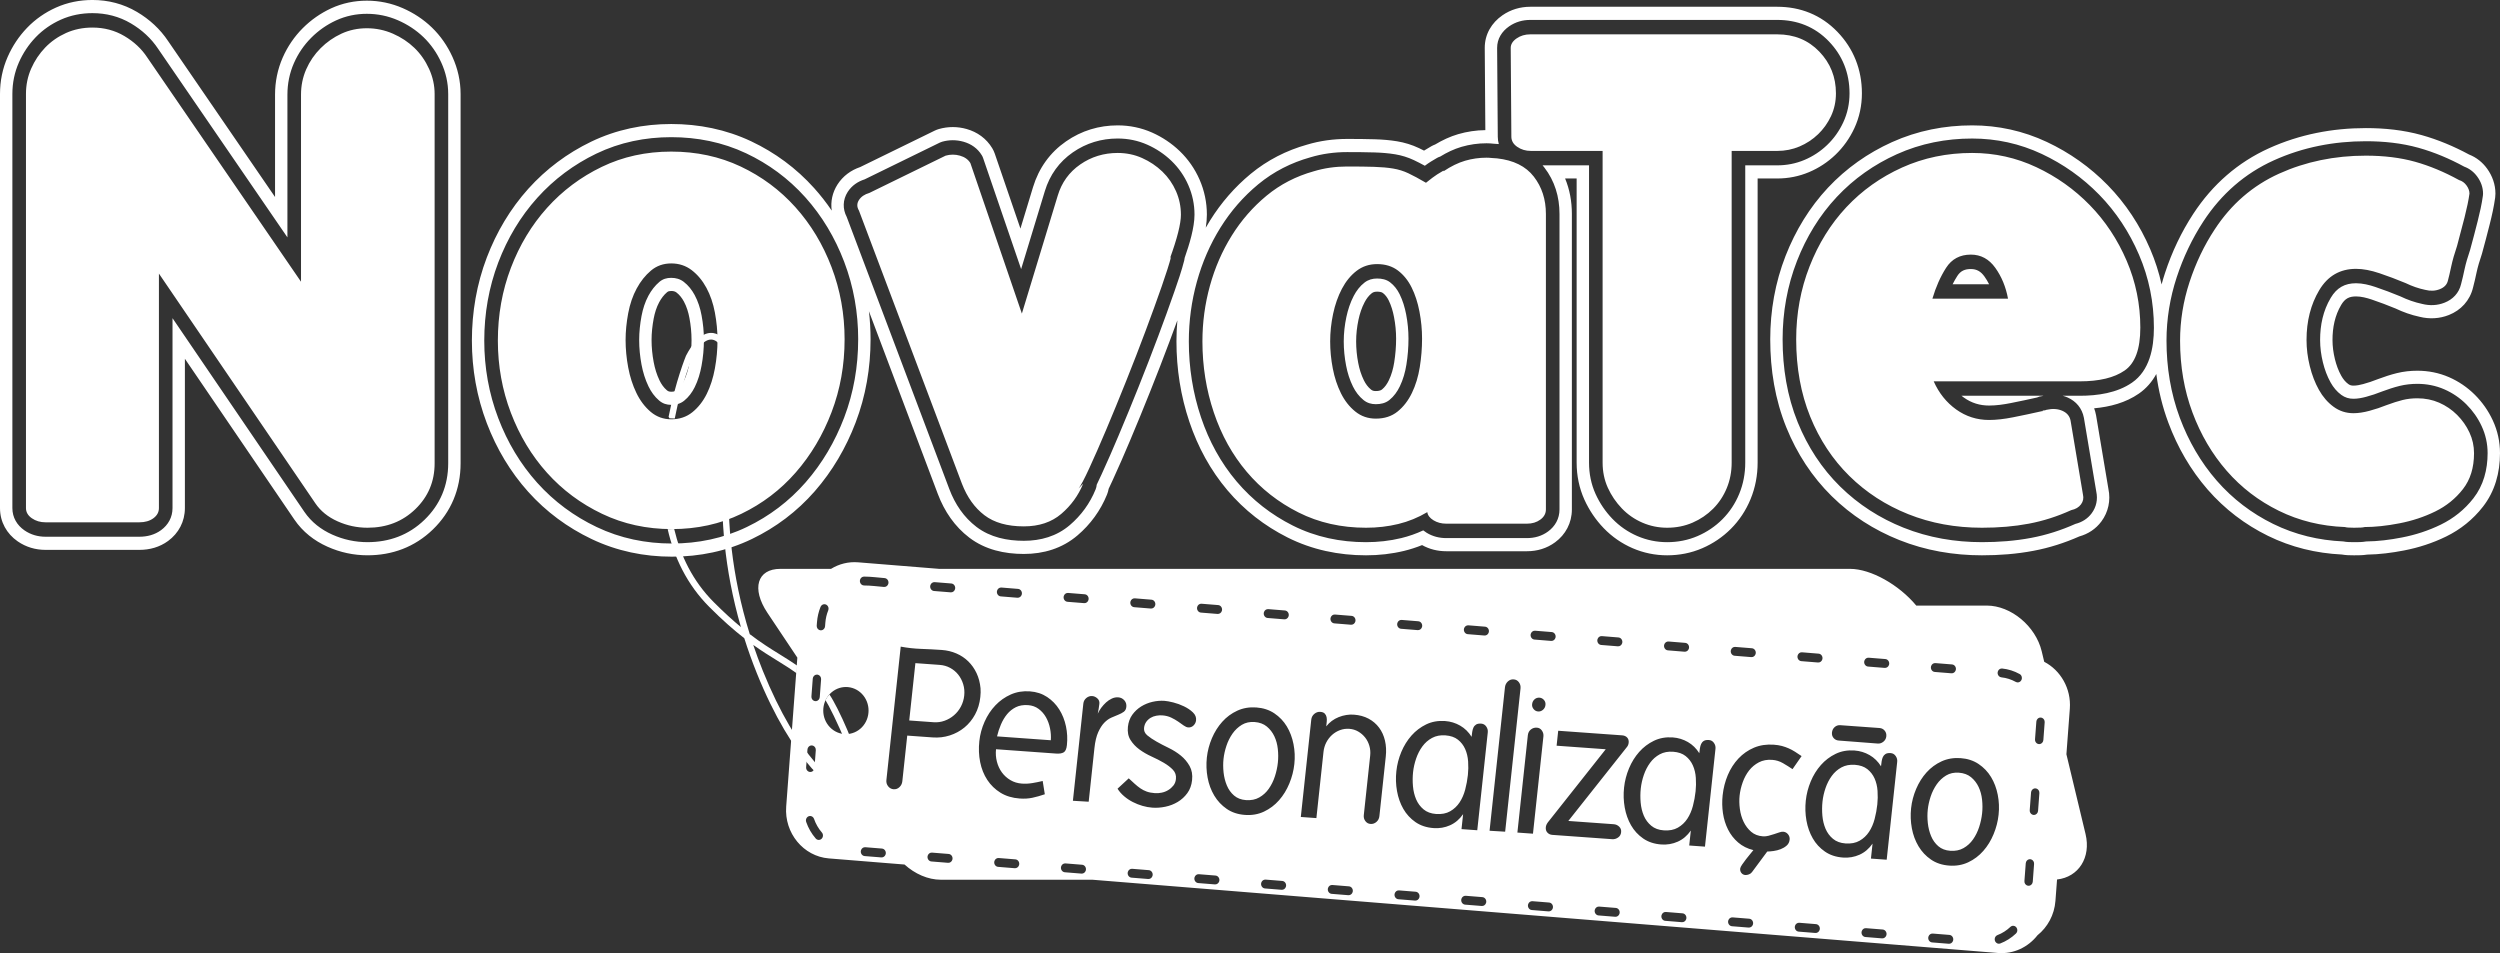 <svg width="160" height="61" viewBox="0 0 160 61" fill="none" xmlns="http://www.w3.org/2000/svg">
<rect x="0" y="0" width="160" height="61" fill="#333333" stroke="none"/>
<g clip-path="url(#clip0_27_208)">
<path fill-rule="evenodd" clip-rule="evenodd" d="M49.943 36.407H53.185C53.691 36.096 54.29 35.937 54.917 35.988L60.105 36.407H118.403C119.739 36.407 121.539 37.428 122.641 38.757H127.155C128.702 38.757 130.283 40.073 130.669 41.681L130.83 42.355C131.879 42.9 132.565 44.07 132.469 45.355L132.25 48.273L133.475 53.378C133.836 54.885 133.026 56.135 131.651 56.287L131.548 57.656C131.48 58.559 131.04 59.343 130.398 59.858C129.802 60.617 128.872 61.072 127.868 60.991L69.916 56.303H60.214C59.387 56.303 58.55 55.926 57.891 55.33L53.044 54.938C51.417 54.806 50.19 53.315 50.316 51.623L51.03 42.088L49.115 39.221C48.082 37.673 48.454 36.407 49.942 36.407L49.943 36.407ZM56.729 49.927C56.713 50.076 56.751 50.209 56.842 50.324C56.933 50.439 57.05 50.502 57.192 50.512C57.335 50.522 57.459 50.477 57.566 50.376C57.672 50.275 57.734 50.15 57.749 50.001L58.063 47.078L59.689 47.195C60.069 47.223 60.434 47.18 60.785 47.068C61.136 46.955 61.449 46.785 61.725 46.559C62 46.332 62.227 46.054 62.406 45.724C62.585 45.395 62.697 45.022 62.741 44.608C62.764 44.4 62.768 44.213 62.754 44.045C62.72 43.691 62.635 43.37 62.499 43.08C62.362 42.791 62.186 42.54 61.969 42.328C61.753 42.116 61.5 41.947 61.211 41.822C60.921 41.697 60.61 41.622 60.278 41.598C59.843 41.567 59.403 41.544 58.958 41.529C58.513 41.513 58.076 41.465 57.646 41.384L56.729 49.927H56.729ZM58.191 46.11L58.585 42.441L60.139 42.553C60.385 42.571 60.609 42.635 60.812 42.746C61.016 42.857 61.188 43.001 61.328 43.178C61.469 43.355 61.574 43.559 61.645 43.79C61.716 44.02 61.738 44.264 61.71 44.521C61.683 44.77 61.612 45.003 61.498 45.22C61.383 45.438 61.235 45.623 61.055 45.777C60.875 45.932 60.673 46.049 60.449 46.129C60.226 46.209 59.995 46.24 59.758 46.223L58.191 46.11L58.191 46.11ZM63.746 47.951L67.591 48.228C67.804 48.243 67.967 48.217 68.077 48.15C68.188 48.083 68.257 47.929 68.282 47.688C68.326 47.282 68.305 46.88 68.221 46.481C68.136 46.082 67.993 45.723 67.792 45.404C67.591 45.084 67.333 44.819 67.017 44.608C66.7 44.398 66.333 44.277 65.913 44.247C65.47 44.215 65.063 44.282 64.69 44.447C64.317 44.613 63.989 44.844 63.707 45.141C63.423 45.438 63.193 45.787 63.014 46.188C62.836 46.588 62.723 47.004 62.677 47.435C62.627 47.9 62.645 48.346 62.73 48.774C62.816 49.202 62.969 49.583 63.188 49.916C63.407 50.249 63.689 50.522 64.033 50.735C64.377 50.947 64.786 51.071 65.261 51.105C65.553 51.126 65.824 51.11 66.073 51.057C66.322 51.004 66.587 50.929 66.868 50.833L66.732 49.983C66.519 50.035 66.299 50.079 66.072 50.117C65.845 50.155 65.621 50.166 65.399 50.15C65.13 50.131 64.887 50.057 64.669 49.929C64.452 49.8 64.27 49.637 64.124 49.438C63.978 49.24 63.871 49.011 63.803 48.751C63.735 48.491 63.716 48.225 63.745 47.951L63.746 47.951ZM63.81 47.128C63.869 46.874 63.952 46.621 64.059 46.369C64.166 46.118 64.297 45.898 64.453 45.708C64.609 45.519 64.796 45.37 65.015 45.26C65.234 45.151 65.494 45.107 65.795 45.128C66.056 45.147 66.282 45.228 66.474 45.371C66.666 45.515 66.823 45.693 66.943 45.906C67.064 46.12 67.15 46.356 67.202 46.614C67.254 46.873 67.271 47.127 67.252 47.376L63.81 47.128ZM68.665 51.25L69.676 51.31L70.044 47.877C70.089 47.455 70.17 47.116 70.285 46.861C70.4 46.606 70.529 46.404 70.672 46.256C70.816 46.108 70.969 45.997 71.133 45.926C71.296 45.854 71.444 45.791 71.577 45.739C71.71 45.685 71.825 45.625 71.92 45.556C72.015 45.488 72.07 45.383 72.085 45.242C72.103 45.077 72.06 44.936 71.957 44.82C71.854 44.704 71.723 44.64 71.565 44.629C71.43 44.619 71.296 44.645 71.162 44.706C71.028 44.767 70.903 44.85 70.788 44.955C70.674 45.06 70.57 45.175 70.476 45.302C70.383 45.429 70.31 45.554 70.257 45.675C70.276 45.568 70.296 45.463 70.315 45.36C70.334 45.257 70.349 45.151 70.36 45.044C70.376 44.903 70.332 44.787 70.23 44.696C70.129 44.605 70.018 44.555 69.9 44.547C69.765 44.537 69.641 44.578 69.528 44.67C69.414 44.763 69.349 44.883 69.333 45.032L68.666 51.25L68.665 51.25ZM71.523 50.478C71.632 50.653 71.772 50.813 71.944 50.959C72.115 51.105 72.301 51.229 72.502 51.331C72.702 51.433 72.908 51.515 73.121 51.576C73.334 51.638 73.543 51.675 73.749 51.69C74.018 51.71 74.295 51.69 74.58 51.631C74.865 51.572 75.129 51.47 75.372 51.325C75.615 51.179 75.821 50.991 75.989 50.761C76.157 50.531 76.258 50.254 76.293 49.931C76.331 49.583 76.277 49.28 76.133 49.023C75.989 48.767 75.802 48.544 75.571 48.356C75.34 48.168 75.082 48.006 74.798 47.868C74.514 47.731 74.254 47.596 74.017 47.461C73.78 47.327 73.583 47.194 73.426 47.062C73.269 46.929 73.2 46.772 73.219 46.589C73.235 46.44 73.281 46.312 73.356 46.204C73.432 46.097 73.525 46.01 73.635 45.943C73.746 45.875 73.869 45.83 74.003 45.806C74.137 45.782 74.267 45.775 74.394 45.784C74.6 45.799 74.786 45.846 74.953 45.925C75.12 46.004 75.27 46.09 75.404 46.183C75.537 46.276 75.656 46.359 75.759 46.434C75.863 46.508 75.958 46.548 76.045 46.555C76.18 46.564 76.294 46.522 76.388 46.429C76.481 46.335 76.535 46.226 76.548 46.102C76.569 45.911 76.501 45.741 76.346 45.593C76.191 45.443 76.001 45.315 75.777 45.207C75.554 45.099 75.326 45.016 75.093 44.957C74.86 44.899 74.672 44.864 74.53 44.854C74.276 44.836 74.019 44.857 73.757 44.918C73.496 44.978 73.254 45.078 73.031 45.216C72.809 45.355 72.621 45.531 72.466 45.746C72.312 45.96 72.219 46.217 72.186 46.515C72.151 46.847 72.206 47.128 72.353 47.36C72.499 47.592 72.689 47.794 72.922 47.965C73.155 48.136 73.414 48.286 73.699 48.416C73.984 48.545 74.245 48.679 74.481 48.817C74.717 48.955 74.913 49.105 75.067 49.266C75.221 49.428 75.285 49.624 75.26 49.856C75.243 50.022 75.188 50.162 75.096 50.277C75.004 50.391 74.894 50.488 74.766 50.566C74.638 50.645 74.498 50.699 74.347 50.73C74.197 50.761 74.054 50.772 73.919 50.762C73.713 50.747 73.538 50.714 73.392 50.662C73.246 50.609 73.112 50.541 72.989 50.457C72.867 50.373 72.746 50.277 72.626 50.168C72.506 50.059 72.377 49.941 72.239 49.814L71.522 50.477L71.523 50.478ZM77.238 48.483C77.192 48.914 77.208 49.341 77.286 49.764C77.364 50.188 77.506 50.572 77.712 50.917C77.918 51.262 78.185 51.546 78.512 51.77C78.838 51.994 79.227 52.122 79.678 52.155C80.121 52.187 80.528 52.116 80.897 51.942C81.266 51.767 81.587 51.526 81.86 51.215C82.132 50.905 82.352 50.547 82.519 50.141C82.686 49.735 82.793 49.321 82.838 48.898C82.885 48.467 82.867 48.042 82.784 47.623C82.701 47.203 82.558 46.825 82.356 46.489C82.153 46.153 81.887 45.875 81.56 45.655C81.233 45.435 80.847 45.309 80.405 45.277C79.962 45.245 79.555 45.314 79.186 45.484C78.817 45.654 78.497 45.889 78.226 46.192C77.954 46.494 77.733 46.846 77.562 47.247C77.392 47.648 77.284 48.06 77.238 48.483ZM78.305 48.572C78.334 48.299 78.396 48.019 78.491 47.733C78.585 47.448 78.715 47.188 78.879 46.953C79.044 46.718 79.244 46.53 79.478 46.388C79.713 46.247 79.984 46.187 80.293 46.209C80.609 46.232 80.87 46.328 81.075 46.497C81.28 46.667 81.441 46.874 81.558 47.121C81.675 47.368 81.749 47.64 81.781 47.939C81.813 48.238 81.814 48.528 81.783 48.81C81.752 49.1 81.689 49.392 81.594 49.686C81.498 49.98 81.368 50.244 81.203 50.479C81.039 50.714 80.835 50.899 80.593 51.036C80.352 51.174 80.068 51.23 79.744 51.207C79.435 51.185 79.181 51.087 78.98 50.914C78.779 50.741 78.625 50.525 78.518 50.267C78.41 50.008 78.34 49.73 78.308 49.431C78.277 49.132 78.275 48.846 78.305 48.572ZM83.252 52.286L84.249 52.358L84.704 48.118C84.727 47.902 84.787 47.702 84.882 47.516C84.978 47.331 85.101 47.171 85.251 47.035C85.401 46.9 85.572 46.797 85.762 46.727C85.953 46.657 86.151 46.63 86.357 46.645C86.563 46.66 86.752 46.717 86.924 46.817C87.097 46.917 87.245 47.045 87.368 47.2C87.491 47.355 87.581 47.533 87.639 47.733C87.698 47.934 87.715 48.142 87.692 48.357L87.282 52.175C87.267 52.316 87.302 52.442 87.385 52.552C87.469 52.663 87.578 52.723 87.713 52.732C87.855 52.743 87.981 52.699 88.092 52.603C88.202 52.507 88.265 52.383 88.281 52.234L88.69 48.417C88.729 48.052 88.712 47.712 88.638 47.398C88.564 47.084 88.439 46.807 88.261 46.569C88.083 46.331 87.859 46.139 87.587 45.994C87.316 45.849 87.002 45.764 86.646 45.738C86.322 45.715 85.999 45.767 85.678 45.894C85.358 46.022 85.091 46.219 84.879 46.488C84.889 46.397 84.9 46.298 84.911 46.19C84.923 46.082 84.92 45.984 84.901 45.895C84.883 45.806 84.843 45.73 84.782 45.667C84.721 45.604 84.627 45.568 84.501 45.559C84.358 45.548 84.23 45.592 84.116 45.688C84.002 45.784 83.937 45.907 83.921 46.056L83.252 52.286L83.252 52.286ZM94.183 47.158C93.993 46.852 93.749 46.613 93.452 46.441C93.156 46.27 92.834 46.171 92.485 46.146C92.042 46.115 91.64 46.186 91.278 46.36C90.917 46.535 90.602 46.773 90.335 47.075C90.067 47.378 89.85 47.728 89.684 48.125C89.518 48.523 89.412 48.933 89.367 49.355C89.32 49.787 89.334 50.211 89.409 50.63C89.484 51.049 89.618 51.429 89.813 51.769C90.008 52.108 90.267 52.39 90.589 52.614C90.912 52.837 91.299 52.965 91.75 52.998C92.122 53.025 92.473 52.965 92.804 52.817C93.135 52.669 93.413 52.432 93.639 52.106L93.536 53.064L94.545 53.136L95.218 46.869C95.232 46.736 95.2 46.613 95.12 46.498C95.041 46.384 94.934 46.322 94.799 46.312C94.657 46.302 94.547 46.321 94.47 46.37C94.393 46.419 94.336 46.484 94.3 46.565C94.263 46.646 94.237 46.738 94.222 46.841C94.207 46.944 94.194 47.05 94.182 47.158L94.183 47.158ZM90.436 49.42C90.467 49.13 90.532 48.84 90.631 48.55C90.73 48.261 90.863 48.001 91.031 47.771C91.2 47.541 91.406 47.359 91.652 47.227C91.897 47.094 92.183 47.039 92.507 47.063C92.839 47.087 93.106 47.179 93.308 47.34C93.51 47.5 93.664 47.699 93.77 47.937C93.876 48.174 93.939 48.44 93.96 48.734C93.98 49.027 93.975 49.315 93.945 49.597C93.911 49.912 93.854 50.223 93.773 50.531C93.692 50.838 93.573 51.112 93.416 51.351C93.258 51.59 93.056 51.781 92.81 51.922C92.564 52.063 92.263 52.12 91.907 52.095C91.582 52.071 91.316 51.973 91.107 51.799C90.899 51.625 90.74 51.411 90.632 51.157C90.524 50.903 90.456 50.622 90.429 50.315C90.402 50.009 90.405 49.71 90.436 49.42H90.436ZM95.332 53.168L96.33 53.228L97.313 44.063C97.329 43.913 97.296 43.782 97.212 43.667C97.129 43.552 97.016 43.49 96.874 43.48C96.731 43.47 96.607 43.515 96.5 43.616C96.394 43.717 96.332 43.842 96.317 43.991L95.332 53.168V53.168ZM97.113 53.284L98.11 53.356L98.779 47.126C98.793 46.993 98.76 46.87 98.681 46.755C98.602 46.641 98.495 46.579 98.36 46.569C98.218 46.559 98.09 46.598 97.977 46.686C97.864 46.774 97.799 46.897 97.782 47.054L97.113 53.284L97.113 53.284ZM98.055 45.068C98.042 45.185 98.075 45.289 98.152 45.383C98.23 45.476 98.324 45.526 98.435 45.534C98.554 45.543 98.659 45.507 98.752 45.426C98.844 45.345 98.897 45.242 98.91 45.117C98.924 44.993 98.891 44.886 98.813 44.797C98.735 44.708 98.641 44.66 98.53 44.651C98.403 44.642 98.296 44.678 98.207 44.76C98.119 44.841 98.068 44.944 98.055 45.068H98.055ZM102.768 47.951L99.06 52.635C98.985 52.738 98.942 52.839 98.932 52.939C98.917 53.08 98.95 53.195 99.032 53.284C99.114 53.374 99.219 53.423 99.345 53.432L103.178 53.708C103.313 53.718 103.438 53.683 103.554 53.603C103.67 53.524 103.737 53.41 103.752 53.261C103.768 53.12 103.726 53.002 103.629 52.907C103.531 52.812 103.415 52.76 103.281 52.75L100.373 52.541L104.094 47.846C104.13 47.807 104.161 47.761 104.187 47.709C104.212 47.657 104.228 47.601 104.234 47.543C104.25 47.402 104.218 47.289 104.139 47.204C104.061 47.119 103.954 47.072 103.82 47.062L99.725 46.768L99.623 47.725L102.767 47.952L102.768 47.951ZM108.756 48.207C108.565 47.901 108.322 47.662 108.025 47.49C107.729 47.319 107.407 47.22 107.058 47.195C106.615 47.163 106.213 47.235 105.852 47.409C105.49 47.584 105.175 47.822 104.908 48.124C104.64 48.427 104.423 48.776 104.257 49.174C104.091 49.571 103.985 49.981 103.94 50.404C103.893 50.835 103.908 51.26 103.982 51.679C104.057 52.098 104.191 52.477 104.386 52.817C104.581 53.157 104.84 53.439 105.162 53.662C105.485 53.886 105.872 54.014 106.323 54.047C106.695 54.073 107.046 54.013 107.377 53.866C107.708 53.718 107.986 53.481 108.213 53.155L108.11 54.112L109.118 54.185L109.791 47.918C109.805 47.785 109.773 47.661 109.693 47.547C109.614 47.433 109.507 47.371 109.373 47.361C109.23 47.351 109.12 47.37 109.043 47.419C108.966 47.467 108.91 47.532 108.873 47.613C108.836 47.694 108.811 47.786 108.795 47.89C108.78 47.993 108.767 48.099 108.755 48.206L108.756 48.207ZM105.009 50.469C105.04 50.178 105.105 49.889 105.204 49.599C105.303 49.31 105.437 49.05 105.605 48.82C105.773 48.589 105.98 48.408 106.225 48.275C106.471 48.142 106.755 48.088 107.08 48.111C107.412 48.135 107.679 48.227 107.881 48.388C108.083 48.549 108.237 48.748 108.343 48.985C108.449 49.223 108.513 49.488 108.533 49.782C108.553 50.076 108.548 50.364 108.518 50.646C108.484 50.961 108.427 51.272 108.346 51.58C108.265 51.887 108.146 52.16 107.989 52.4C107.831 52.639 107.63 52.829 107.383 52.97C107.137 53.111 106.836 53.169 106.48 53.143C106.155 53.12 105.889 53.021 105.68 52.847C105.472 52.674 105.313 52.46 105.205 52.206C105.097 51.951 105.029 51.671 105.002 51.364C104.975 51.057 104.978 50.759 105.009 50.468L105.009 50.469ZM110.249 50.896C110.207 51.285 110.214 51.668 110.269 52.044C110.325 52.42 110.433 52.768 110.594 53.089C110.755 53.409 110.97 53.686 111.24 53.918C111.51 54.151 111.835 54.314 112.216 54.408C112.179 54.456 112.114 54.535 112.023 54.645C111.931 54.756 111.839 54.87 111.747 54.989C111.654 55.108 111.57 55.222 111.495 55.334C111.419 55.445 111.378 55.53 111.372 55.588C111.36 55.696 111.386 55.79 111.449 55.87C111.513 55.949 111.595 55.993 111.698 56.001C111.769 56.006 111.847 55.992 111.93 55.961C112.013 55.929 112.078 55.882 112.125 55.818L113.104 54.498C113.215 54.497 113.35 54.486 113.508 54.464C113.666 54.442 113.817 54.403 113.963 54.347C114.108 54.29 114.236 54.214 114.346 54.117C114.456 54.021 114.52 53.894 114.537 53.736C114.55 53.612 114.517 53.499 114.436 53.397C114.355 53.295 114.251 53.24 114.125 53.23C114.054 53.225 113.968 53.24 113.869 53.275C113.769 53.309 113.662 53.345 113.546 53.383C113.431 53.421 113.311 53.456 113.188 53.489C113.065 53.522 112.944 53.534 112.825 53.525C112.525 53.504 112.274 53.406 112.073 53.233C111.873 53.06 111.712 52.848 111.592 52.597C111.471 52.346 111.391 52.071 111.351 51.772C111.312 51.472 111.306 51.19 111.334 50.924C111.365 50.634 111.432 50.347 111.535 50.061C111.637 49.776 111.774 49.525 111.944 49.307C112.115 49.09 112.323 48.917 112.568 48.789C112.813 48.66 113.098 48.607 113.422 48.631C113.667 48.648 113.897 48.719 114.111 48.843C114.325 48.967 114.528 49.095 114.722 49.225L115.302 48.39C115.153 48.287 115.012 48.194 114.877 48.109C114.743 48.024 114.607 47.952 114.47 47.892C114.333 47.832 114.189 47.782 114.038 47.741C113.887 47.701 113.716 47.674 113.526 47.661C113.06 47.627 112.636 47.691 112.256 47.851C111.876 48.012 111.545 48.243 111.261 48.544C110.978 48.845 110.75 49.199 110.579 49.604C110.408 50.009 110.298 50.44 110.249 50.896L110.249 50.896ZM117.774 46.412C117.64 46.403 117.522 46.442 117.421 46.531C117.32 46.62 117.262 46.734 117.246 46.876C117.231 47.017 117.266 47.136 117.351 47.234C117.436 47.332 117.546 47.386 117.681 47.395L120.172 47.587C120.306 47.597 120.428 47.558 120.537 47.469C120.646 47.381 120.709 47.266 120.724 47.126C120.739 46.985 120.704 46.863 120.619 46.761C120.535 46.659 120.425 46.603 120.291 46.593L117.775 46.412L117.774 46.412ZM120.386 49.044C120.195 48.738 119.952 48.499 119.655 48.327C119.359 48.156 119.037 48.057 118.689 48.032C118.246 48 117.843 48.071 117.482 48.246C117.12 48.42 116.806 48.659 116.538 48.961C116.27 49.264 116.053 49.613 115.887 50.011C115.721 50.408 115.615 50.818 115.57 51.241C115.524 51.672 115.538 52.097 115.612 52.516C115.687 52.935 115.822 53.314 116.016 53.654C116.211 53.994 116.47 54.276 116.793 54.499C117.115 54.723 117.502 54.851 117.953 54.884C118.325 54.91 118.676 54.85 119.007 54.703C119.338 54.555 119.616 54.318 119.843 53.992L119.74 54.949L120.748 55.022L121.421 48.755C121.436 48.622 121.403 48.498 121.323 48.384C121.244 48.27 121.137 48.208 121.003 48.198C120.86 48.188 120.75 48.207 120.673 48.256C120.596 48.305 120.54 48.37 120.503 48.45C120.466 48.531 120.441 48.624 120.425 48.727C120.41 48.83 120.397 48.936 120.385 49.044H120.386ZM116.639 51.306C116.67 51.015 116.735 50.725 116.834 50.436C116.933 50.147 117.066 49.887 117.235 49.657C117.403 49.426 117.61 49.245 117.855 49.112C118.101 48.98 118.386 48.925 118.71 48.948C119.042 48.972 119.309 49.064 119.511 49.225C119.713 49.386 119.867 49.585 119.973 49.822C120.079 50.06 120.143 50.325 120.163 50.619C120.183 50.913 120.178 51.201 120.148 51.483C120.114 51.798 120.057 52.109 119.976 52.416C119.895 52.724 119.776 52.997 119.619 53.237C119.461 53.476 119.26 53.666 119.013 53.807C118.767 53.948 118.466 54.006 118.11 53.98C117.785 53.957 117.519 53.858 117.31 53.684C117.102 53.511 116.943 53.297 116.835 53.042C116.727 52.788 116.659 52.508 116.632 52.201C116.605 51.894 116.608 51.596 116.639 51.306H116.639ZM122.31 51.726C122.264 52.157 122.28 52.584 122.358 53.008C122.436 53.431 122.578 53.815 122.784 54.16C122.99 54.505 123.257 54.789 123.584 55.013C123.911 55.237 124.299 55.365 124.75 55.398C125.193 55.43 125.6 55.359 125.969 55.185C126.339 55.011 126.659 54.769 126.932 54.458C127.205 54.148 127.424 53.79 127.591 53.384C127.759 52.978 127.865 52.564 127.91 52.142C127.957 51.71 127.938 51.285 127.856 50.866C127.774 50.446 127.631 50.068 127.428 49.732C127.225 49.396 126.959 49.118 126.632 48.898C126.305 48.678 125.92 48.552 125.477 48.52C125.034 48.489 124.628 48.558 124.259 48.727C123.89 48.897 123.569 49.133 123.298 49.435C123.026 49.737 122.805 50.089 122.634 50.49C122.464 50.892 122.355 51.303 122.31 51.726L122.31 51.726ZM123.377 51.815C123.406 51.542 123.468 51.262 123.563 50.976C123.657 50.691 123.787 50.431 123.951 50.196C124.116 49.961 124.316 49.773 124.55 49.631C124.785 49.49 125.056 49.43 125.365 49.452C125.681 49.475 125.942 49.571 126.147 49.74C126.352 49.91 126.513 50.117 126.63 50.364C126.747 50.611 126.821 50.883 126.853 51.182C126.885 51.481 126.886 51.772 126.855 52.053C126.824 52.343 126.761 52.635 126.666 52.929C126.57 53.223 126.44 53.487 126.275 53.722C126.111 53.956 125.907 54.142 125.665 54.279C125.424 54.416 125.14 54.474 124.816 54.45C124.507 54.428 124.253 54.33 124.052 54.157C123.852 53.984 123.697 53.768 123.59 53.51C123.482 53.252 123.412 52.973 123.38 52.674C123.349 52.375 123.347 52.089 123.377 51.816V51.815ZM55.299 36.903C55.119 36.905 54.993 37.086 55.044 37.269C55.078 37.39 55.184 37.471 55.302 37.471C55.721 37.47 56.161 37.531 56.575 37.565C56.698 37.574 56.812 37.495 56.85 37.37C56.904 37.195 56.788 37.012 56.616 36.998C56.189 36.964 55.733 36.901 55.299 36.902L55.299 36.903ZM53.007 39.064C53.104 38.814 52.854 38.575 52.631 38.704C52.578 38.736 52.539 38.782 52.514 38.842C52.388 39.158 52.313 39.478 52.287 39.819L52.27 40.036C52.252 40.302 52.556 40.447 52.732 40.253C52.775 40.204 52.799 40.147 52.804 40.081L52.821 39.864C52.842 39.584 52.903 39.323 53.007 39.064H53.007ZM52.55 43.481C52.568 43.214 52.264 43.069 52.088 43.263C52.045 43.312 52.022 43.369 52.016 43.436L51.931 44.569C51.913 44.836 52.217 44.98 52.393 44.786C52.436 44.737 52.459 44.68 52.465 44.614L52.55 43.481ZM52.211 48.013C52.229 47.747 51.925 47.602 51.749 47.796C51.706 47.845 51.682 47.902 51.677 47.968L51.592 49.102C51.574 49.368 51.878 49.513 52.054 49.319C52.096 49.27 52.12 49.213 52.126 49.147L52.211 48.013ZM52.098 52.408C52.062 52.304 51.971 52.233 51.867 52.224C51.672 52.21 51.529 52.411 51.596 52.606C51.732 52.999 51.939 53.356 52.206 53.664C52.306 53.778 52.472 53.786 52.581 53.682C52.692 53.576 52.7 53.393 52.598 53.278C52.381 53.029 52.208 52.727 52.098 52.408ZM55.378 54.222C55.256 54.212 55.142 54.292 55.103 54.417C55.049 54.591 55.165 54.775 55.338 54.789L56.405 54.875C56.528 54.884 56.642 54.804 56.68 54.68C56.734 54.505 56.618 54.322 56.446 54.308L55.378 54.222ZM59.648 54.567C59.525 54.558 59.411 54.638 59.373 54.762C59.319 54.937 59.435 55.12 59.608 55.134L60.675 55.22C60.798 55.23 60.912 55.15 60.95 55.025C61.004 54.851 60.888 54.667 60.716 54.653L59.648 54.567H59.648ZM63.918 54.913C63.795 54.903 63.681 54.983 63.643 55.108C63.589 55.282 63.705 55.466 63.877 55.479L64.945 55.566C65.067 55.575 65.181 55.495 65.219 55.371C65.273 55.196 65.158 55.013 64.985 54.999L63.918 54.913H63.918ZM68.188 55.258C68.065 55.248 67.951 55.328 67.913 55.453C67.859 55.627 67.975 55.811 68.147 55.825L69.215 55.911C69.337 55.921 69.451 55.841 69.489 55.716C69.543 55.541 69.428 55.358 69.255 55.344L68.188 55.258H68.188ZM72.457 55.603C72.335 55.594 72.221 55.674 72.183 55.798C72.129 55.973 72.244 56.156 72.417 56.17L73.484 56.256C73.607 56.266 73.721 56.186 73.759 56.061C73.813 55.887 73.697 55.703 73.525 55.69L72.457 55.603ZM76.727 55.949C76.605 55.939 76.49 56.019 76.452 56.144C76.398 56.318 76.514 56.502 76.686 56.516L77.754 56.602C77.876 56.611 77.99 56.531 78.029 56.407C78.083 56.232 77.967 56.049 77.794 56.035L76.727 55.949ZM80.997 56.294C80.874 56.285 80.76 56.364 80.722 56.489C80.668 56.664 80.784 56.847 80.956 56.861L82.024 56.947C82.146 56.957 82.26 56.877 82.298 56.752C82.353 56.578 82.237 56.394 82.064 56.38L80.997 56.294ZM85.267 56.639C85.144 56.63 85.03 56.71 84.992 56.834C84.938 57.009 85.053 57.193 85.226 57.206L86.293 57.293C86.416 57.302 86.53 57.222 86.568 57.097C86.622 56.923 86.507 56.739 86.334 56.726L85.267 56.639ZM89.537 56.985C89.414 56.975 89.3 57.055 89.262 57.18C89.207 57.354 89.323 57.538 89.496 57.552L90.563 57.638C90.686 57.648 90.8 57.568 90.838 57.443C90.892 57.268 90.776 57.085 90.604 57.071L89.537 56.985ZM93.806 57.33C93.683 57.321 93.57 57.401 93.531 57.525C93.477 57.7 93.593 57.883 93.766 57.897L94.833 57.983C94.956 57.993 95.07 57.913 95.108 57.788C95.162 57.614 95.046 57.43 94.873 57.416L93.806 57.33H93.806ZM98.076 57.676C97.953 57.666 97.839 57.746 97.801 57.871C97.747 58.045 97.863 58.229 98.035 58.242L99.103 58.329C99.225 58.338 99.339 58.258 99.377 58.134C99.431 57.959 99.316 57.776 99.143 57.762L98.076 57.676H98.076ZM102.346 58.021C102.223 58.011 102.109 58.091 102.071 58.216C102.017 58.391 102.133 58.574 102.305 58.588L103.372 58.674C103.495 58.684 103.609 58.604 103.647 58.479C103.701 58.305 103.586 58.121 103.413 58.107L102.346 58.021H102.346ZM106.616 58.366C106.493 58.357 106.379 58.437 106.341 58.562C106.287 58.736 106.402 58.92 106.575 58.933L107.642 59.02C107.765 59.029 107.879 58.949 107.917 58.825C107.971 58.65 107.855 58.466 107.683 58.453L106.616 58.366ZM110.885 58.712C110.763 58.702 110.649 58.782 110.61 58.907C110.556 59.081 110.672 59.265 110.845 59.279L111.912 59.365C112.035 59.374 112.149 59.295 112.187 59.17C112.241 58.995 112.125 58.812 111.953 58.798L110.885 58.712ZM115.155 59.057C115.032 59.048 114.918 59.128 114.88 59.252C114.826 59.427 114.942 59.61 115.114 59.624L116.182 59.71C116.304 59.72 116.418 59.64 116.457 59.515C116.511 59.341 116.395 59.157 116.222 59.144L115.155 59.057ZM119.425 59.403C119.302 59.393 119.188 59.473 119.15 59.598C119.096 59.772 119.212 59.956 119.384 59.969L120.452 60.056C120.574 60.065 120.688 59.985 120.727 59.861C120.781 59.686 120.665 59.503 120.492 59.489L119.425 59.403H119.425ZM123.695 59.748C123.572 59.739 123.458 59.818 123.42 59.943C123.366 60.118 123.481 60.301 123.654 60.315L124.721 60.401C124.844 60.411 124.958 60.331 124.996 60.206C125.05 60.032 124.935 59.848 124.762 59.834L123.695 59.748H123.695ZM127.837 59.846C127.611 59.934 127.599 60.267 127.819 60.373C127.884 60.403 127.952 60.406 128.019 60.381C128.381 60.244 128.735 60.019 129.021 59.746C129.197 59.577 129.093 59.264 128.856 59.251C128.785 59.247 128.716 59.273 128.663 59.323C128.426 59.548 128.136 59.733 127.837 59.846ZM129.563 56.383C129.544 56.65 129.848 56.795 130.024 56.601C130.067 56.552 130.091 56.495 130.097 56.428L130.181 55.295C130.2 55.028 129.896 54.883 129.72 55.077C129.677 55.126 129.653 55.183 129.648 55.25L129.563 56.383H129.563ZM129.902 51.85C129.883 52.117 130.188 52.262 130.363 52.068C130.406 52.019 130.43 51.962 130.436 51.895L130.52 50.762C130.539 50.495 130.235 50.35 130.059 50.544C130.016 50.593 129.992 50.651 129.987 50.717L129.902 51.85H129.902ZM130.241 47.317C130.222 47.584 130.527 47.729 130.702 47.535C130.745 47.486 130.769 47.429 130.775 47.362L130.859 46.229C130.878 45.962 130.574 45.817 130.398 46.011C130.355 46.06 130.331 46.118 130.326 46.184L130.241 47.317H130.241ZM129.011 43.643C129.222 43.758 129.459 43.548 129.389 43.306C129.367 43.233 129.322 43.173 129.257 43.138C128.908 42.945 128.531 42.825 128.14 42.785C127.89 42.762 127.749 43.078 127.925 43.269C127.971 43.316 128.026 43.344 128.089 43.35C128.414 43.385 128.721 43.483 129.011 43.643L129.011 43.643ZM124.892 43.091C125.014 43.101 125.128 43.021 125.166 42.896C125.221 42.722 125.105 42.538 124.932 42.524L123.865 42.438C123.742 42.428 123.628 42.508 123.59 42.633C123.536 42.808 123.652 42.991 123.824 43.005L124.892 43.091H124.892ZM120.622 42.746C120.744 42.755 120.858 42.675 120.897 42.551C120.951 42.376 120.835 42.193 120.663 42.179L119.595 42.093C119.472 42.083 119.359 42.163 119.32 42.288C119.266 42.462 119.382 42.646 119.554 42.66L120.622 42.746ZM116.352 42.4C116.475 42.41 116.589 42.33 116.627 42.205C116.681 42.031 116.565 41.847 116.393 41.834L115.325 41.747C115.203 41.738 115.089 41.818 115.051 41.942C114.996 42.117 115.112 42.3 115.285 42.314L116.352 42.4ZM112.082 42.055C112.205 42.065 112.319 41.985 112.357 41.86C112.411 41.685 112.295 41.502 112.123 41.488L111.056 41.402C110.933 41.392 110.819 41.472 110.781 41.597C110.727 41.772 110.842 41.955 111.015 41.969L112.083 42.055H112.082ZM107.813 41.71C107.935 41.719 108.049 41.639 108.087 41.514C108.141 41.34 108.026 41.156 107.853 41.143L106.786 41.056C106.663 41.047 106.549 41.127 106.511 41.252C106.457 41.426 106.572 41.61 106.745 41.623L107.812 41.71H107.813ZM103.543 41.364C103.665 41.374 103.779 41.294 103.818 41.169C103.872 40.995 103.756 40.811 103.583 40.797L102.516 40.711C102.393 40.702 102.279 40.782 102.241 40.906C102.187 41.081 102.303 41.264 102.476 41.278L103.543 41.364H103.543ZM99.273 41.019C99.396 41.028 99.51 40.948 99.548 40.824C99.602 40.649 99.486 40.466 99.314 40.452L98.246 40.366C98.123 40.356 98.01 40.436 97.971 40.561C97.917 40.735 98.033 40.919 98.205 40.932L99.273 41.019H99.273ZM95.003 40.673C95.126 40.683 95.24 40.603 95.278 40.478C95.332 40.304 95.216 40.12 95.044 40.107L93.976 40.02C93.854 40.011 93.74 40.091 93.701 40.215C93.647 40.39 93.763 40.574 93.936 40.587L95.003 40.673H95.003ZM90.733 40.328C90.856 40.338 90.97 40.258 91.008 40.133C91.062 39.959 90.947 39.775 90.774 39.761L89.707 39.675C89.584 39.665 89.47 39.745 89.432 39.87C89.378 40.044 89.493 40.228 89.666 40.242L90.733 40.328H90.733ZM86.464 39.983C86.586 39.992 86.7 39.912 86.739 39.788C86.793 39.613 86.677 39.429 86.504 39.416L85.437 39.33C85.314 39.32 85.2 39.4 85.162 39.525C85.108 39.699 85.224 39.883 85.396 39.896L86.464 39.983ZM82.194 39.637C82.317 39.647 82.43 39.567 82.469 39.442C82.523 39.268 82.407 39.084 82.235 39.07L81.167 38.984C81.045 38.975 80.931 39.054 80.892 39.179C80.838 39.354 80.954 39.537 81.126 39.551L82.194 39.637ZM77.924 39.292C78.047 39.301 78.161 39.221 78.199 39.097C78.253 38.922 78.138 38.739 77.965 38.725L76.897 38.639C76.775 38.629 76.661 38.709 76.623 38.834C76.569 39.008 76.684 39.192 76.857 39.206L77.924 39.292ZM73.654 38.947C73.777 38.956 73.891 38.876 73.929 38.751C73.983 38.577 73.868 38.393 73.695 38.38L72.628 38.293C72.505 38.284 72.391 38.364 72.353 38.488C72.299 38.663 72.414 38.846 72.587 38.86L73.654 38.947ZM69.385 38.601C69.507 38.611 69.621 38.531 69.659 38.406C69.713 38.231 69.598 38.048 69.425 38.034L68.358 37.948C68.235 37.938 68.121 38.018 68.083 38.143C68.029 38.318 68.145 38.501 68.317 38.515L69.385 38.601ZM65.115 38.256C65.237 38.265 65.352 38.185 65.39 38.061C65.444 37.886 65.328 37.703 65.156 37.689L64.088 37.602C63.965 37.593 63.852 37.673 63.814 37.798C63.76 37.972 63.875 38.156 64.048 38.169L65.115 38.256H65.115ZM60.845 37.91C60.968 37.92 61.082 37.84 61.12 37.715C61.174 37.541 61.058 37.357 60.886 37.343L59.818 37.257C59.696 37.248 59.582 37.328 59.544 37.452C59.49 37.627 59.605 37.81 59.778 37.824L60.845 37.91H60.845ZM55.166 46.541C54.6 47.129 53.682 47.132 53.115 46.543C52.547 45.955 52.546 45.001 53.111 44.412C53.677 43.822 54.595 43.821 55.162 44.407C55.728 44.995 55.73 45.95 55.166 46.541Z" fill="white"/>
<path fill-rule="evenodd" clip-rule="evenodd" d="M138.342 18.203C138.408 17.957 138.481 17.713 138.561 17.471C139.002 16.127 139.606 14.851 140.372 13.682C141.605 11.801 143.228 10.386 145.215 9.488C147.184 8.598 149.278 8.198 151.414 8.198C152.614 8.198 153.823 8.321 154.986 8.646C156.039 8.94 157.055 9.369 158.025 9.892C158.485 10.072 158.879 10.383 159.178 10.798C159.511 11.26 159.708 11.805 159.708 12.391C159.708 12.477 159.702 12.561 159.691 12.646C159.611 13.226 159.482 13.799 159.339 14.365C159.182 14.987 159.019 15.607 158.849 16.225C158.839 16.26 158.829 16.295 158.817 16.329C158.693 16.694 158.58 17.066 158.499 17.444C158.43 17.764 158.361 18.083 158.276 18.398C158.073 19.245 157.492 19.858 156.729 20.16C156.124 20.4 155.483 20.43 154.855 20.275C154.324 20.161 153.807 19.979 153.313 19.743C152.81 19.535 152.301 19.343 151.786 19.169C151.474 19.064 151.117 18.971 150.788 18.971C150.339 18.971 150.077 19.11 149.836 19.515C149.431 20.196 149.28 20.963 149.28 21.761C149.28 22.174 149.336 22.584 149.434 22.983C149.525 23.354 149.655 23.718 149.84 24.048C149.957 24.258 150.102 24.441 150.292 24.58C150.396 24.656 150.496 24.68 150.621 24.68C150.824 24.68 151.039 24.635 151.235 24.583C151.549 24.498 151.859 24.395 152.163 24.273C152.176 24.268 152.188 24.263 152.2 24.259C152.592 24.113 152.989 23.981 153.394 23.881C153.825 23.774 154.267 23.726 154.709 23.726C155.407 23.726 156.092 23.858 156.738 24.14C157.351 24.407 157.908 24.785 158.391 25.266C158.863 25.736 159.251 26.285 159.537 26.901C159.843 27.559 160 28.269 160 29.004C160 30.261 159.672 31.449 158.91 32.427C158.268 33.252 157.467 33.889 156.552 34.337C155.695 34.756 154.789 35.049 153.861 35.229C153.081 35.38 152.288 35.483 151.495 35.495C151.22 35.539 150.941 35.54 150.663 35.54C150.4 35.54 150.136 35.536 149.875 35.489C148.235 35.409 146.64 35.026 145.147 34.292C143.686 33.574 142.382 32.586 141.288 31.33C140.2 30.079 139.363 28.633 138.774 27.051C138.397 26.043 138.145 25 138.003 23.936C137.737 24.424 137.374 24.853 136.889 25.19C136.041 25.777 135.033 26.04 134.025 26.131C134.076 26.27 134.117 26.416 134.146 26.569C134.149 26.583 134.152 26.598 134.154 26.613L134.939 31.294C135.093 32.03 134.931 32.775 134.492 33.369C134.131 33.857 133.637 34.175 133.077 34.331C132.132 34.749 131.148 35.062 130.14 35.252C129.053 35.458 127.948 35.54 126.845 35.54C125.034 35.54 123.243 35.238 121.546 34.559C119.944 33.919 118.481 32.988 117.226 31.75C115.97 30.512 115.004 29.029 114.327 27.359C113.602 25.572 113.295 23.657 113.295 21.717C113.295 19.878 113.613 18.079 114.276 16.378C114.914 14.746 115.815 13.27 116.989 12.015C118.165 10.759 119.552 9.79 121.084 9.098C122.716 8.361 124.449 8.024 126.219 8.024C127.876 8.024 129.484 8.374 131 9.086C132.447 9.766 133.763 10.692 134.902 11.859C136.048 13.034 136.956 14.415 137.617 15.953C137.93 16.683 138.172 17.435 138.342 18.204V18.203ZM95.924 9.22C95.882 9.074 95.859 8.919 95.858 8.755L95.816 3.073C95.812 2.477 96.128 2.003 96.586 1.685C96.992 1.404 97.454 1.275 97.937 1.275H113.746C115.007 1.275 116.14 1.704 117.045 2.645C117.917 3.551 118.37 4.676 118.37 5.972C118.37 6.623 118.239 7.25 117.967 7.834C117.711 8.385 117.365 8.871 116.935 9.282C116.508 9.691 116.021 10.009 115.486 10.235C114.93 10.47 114.344 10.582 113.746 10.582H111.696V29.611C111.696 30.302 111.571 30.975 111.31 31.608C111.056 32.225 110.695 32.77 110.234 33.233C109.773 33.694 109.239 34.051 108.652 34.305C108.028 34.575 107.369 34.699 106.697 34.699C106.037 34.699 105.394 34.569 104.783 34.305C104.187 34.046 103.65 33.678 103.189 33.199C102.747 32.739 102.386 32.209 102.117 31.616C101.832 30.986 101.698 30.31 101.698 29.611V10.582H98.725C98.764 10.627 98.801 10.673 98.838 10.721C99.499 11.576 99.808 12.589 99.808 13.693V32.604C99.808 33.193 99.529 33.683 99.078 34.014C98.677 34.309 98.213 34.438 97.728 34.438H92.556C92.115 34.438 91.691 34.332 91.308 34.099C91.231 34.051 91.158 34 91.088 33.944C90.637 34.155 90.167 34.319 89.684 34.437C88.943 34.617 88.185 34.699 87.425 34.699C85.797 34.699 84.211 34.376 82.735 33.634C81.368 32.946 80.156 32.01 79.144 30.814C78.129 29.615 77.376 28.23 76.866 26.713C76.338 25.145 76.085 23.512 76.085 21.848C76.085 20.552 76.256 19.274 76.6 18.031C76.94 16.802 77.441 15.64 78.106 14.572C78.769 13.508 79.581 12.576 80.53 11.793C81.521 10.975 82.645 10.41 83.858 10.07C84.625 9.839 85.418 9.734 86.215 9.734C86.8 9.734 87.386 9.738 87.971 9.756C88.411 9.77 88.855 9.803 89.29 9.875C89.704 9.944 90.106 10.067 90.489 10.248C90.726 10.359 90.959 10.482 91.19 10.609C91.437 10.42 91.711 10.255 91.978 10.103C92.04 10.068 92.104 10.041 92.168 10.023C92.598 9.758 93.054 9.539 93.534 9.398C94.058 9.245 94.597 9.17 95.141 9.17C95.291 9.17 95.441 9.18 95.59 9.197C95.661 9.206 95.737 9.213 95.809 9.213C95.84 9.213 95.867 9.215 95.898 9.218C95.906 9.219 95.915 9.22 95.923 9.221L95.924 9.22ZM11.041 20.362V32.517C11.041 33.106 10.762 33.596 10.311 33.927C9.899 34.23 9.416 34.351 8.92 34.351H2.913C2.43 34.351 1.968 34.222 1.562 33.941C1.092 33.615 0.792 33.121 0.792 32.517V6.015C0.792 5.313 0.928 4.634 1.208 3.998C1.474 3.393 1.834 2.852 2.284 2.384C2.748 1.901 3.291 1.529 3.888 1.261C4.533 0.971 5.218 0.841 5.916 0.841C6.787 0.841 7.621 1.049 8.383 1.5C9.074 1.908 9.673 2.447 10.128 3.136L18.395 15.193V6.058C18.395 5.356 18.531 4.677 18.811 4.041C19.081 3.426 19.454 2.882 19.919 2.416C20.384 1.949 20.917 1.579 21.504 1.308C22.13 1.019 22.796 0.884 23.478 0.884C24.168 0.884 24.84 1.022 25.478 1.301C26.076 1.563 26.628 1.92 27.108 2.383C27.585 2.844 27.964 3.392 28.244 4.009C28.531 4.64 28.685 5.314 28.685 6.015V29.654C28.685 31.082 28.164 32.302 27.171 33.264C26.149 34.255 24.897 34.698 23.519 34.698C22.738 34.698 21.981 34.536 21.262 34.213C20.552 33.894 19.932 33.421 19.477 32.754L11.04 20.362L11.041 20.362ZM54.923 21.717C54.923 23.442 54.635 25.126 54.026 26.726C53.441 28.26 52.623 29.655 51.563 30.868C50.496 32.087 49.229 33.038 47.802 33.726C46.284 34.458 44.663 34.785 43 34.785C41.331 34.785 39.706 34.456 38.18 33.727C36.748 33.044 35.467 32.105 34.383 30.899C33.304 29.698 32.477 28.307 31.891 26.769C31.286 25.182 30.993 23.515 30.993 21.803C30.993 20.078 31.282 18.394 31.891 16.794C32.477 15.256 33.304 13.865 34.383 12.665C35.462 11.464 36.733 10.524 38.156 9.837C39.674 9.105 41.295 8.779 42.958 8.779C44.616 8.779 46.235 9.096 47.754 9.812C49.182 10.486 50.455 11.42 51.534 12.621C52.612 13.822 53.44 15.213 54.026 16.751C54.63 18.338 54.924 20.004 54.924 21.716L54.923 21.717ZM75.82 16.497C75.815 16.554 75.806 16.611 75.791 16.668C75.621 17.334 75.389 18.006 75.163 18.654C74.832 19.605 74.487 20.551 74.134 21.494C73.726 22.583 73.306 23.666 72.875 24.745C72.458 25.789 72.032 26.829 71.595 27.863C71.241 28.702 70.879 29.538 70.499 30.363C70.41 30.556 70.305 30.788 70.19 31.02C70.182 31.122 70.159 31.223 70.119 31.321C69.751 32.225 69.191 32.987 68.469 33.605C67.623 34.328 66.597 34.611 65.525 34.611C64.461 34.611 63.375 34.393 62.495 33.722C61.69 33.108 61.122 32.27 60.756 31.299L54.19 13.884C53.918 13.368 53.933 12.783 54.253 12.283C54.515 11.876 54.9 11.618 55.337 11.479L60.156 9.123C60.203 9.1 60.245 9.084 60.296 9.07C60.748 8.942 61.209 8.942 61.662 9.07C62.146 9.207 62.566 9.489 62.838 9.942C62.874 10.002 62.9 10.057 62.922 10.124L65.352 17.223L66.868 12.238C67.186 11.19 67.791 10.355 68.659 9.753C69.527 9.151 70.497 8.865 71.532 8.865C72.188 8.865 72.828 8.993 73.433 9.263C73.999 9.515 74.519 9.859 74.974 10.297C75.43 10.737 75.795 11.257 76.054 11.851C76.315 12.447 76.448 13.079 76.448 13.736C76.448 14.567 76.119 15.644 75.82 16.497L75.82 16.497ZM132.015 25.329C132.122 25.358 132.228 25.395 132.332 25.441C132.869 25.68 133.252 26.126 133.369 26.737C133.371 26.745 133.372 26.752 133.373 26.76L134.161 31.46C134.269 31.956 134.166 32.446 133.868 32.849C133.603 33.208 133.235 33.426 132.825 33.53C131.916 33.937 130.971 34.24 130 34.423C128.961 34.62 127.899 34.698 126.844 34.698C125.128 34.698 123.434 34.415 121.825 33.771C120.317 33.169 118.946 32.297 117.764 31.133C116.588 29.974 115.689 28.59 115.054 27.026C114.372 25.343 114.087 23.543 114.087 21.717C114.087 19.986 114.384 18.3 115.008 16.7C115.607 15.167 116.449 13.785 117.551 12.608C118.655 11.428 119.954 10.522 121.394 9.872C122.929 9.179 124.554 8.866 126.219 8.866C127.768 8.866 129.263 9.19 130.679 9.855C132.043 10.496 133.279 11.365 134.352 12.464C135.428 13.567 136.275 14.857 136.896 16.302C137.533 17.784 137.85 19.35 137.85 20.98C137.85 22.296 137.563 23.717 136.455 24.485C135.487 25.156 134.234 25.329 133.102 25.329H132.016L132.015 25.329ZM125.536 25.329C125.584 25.367 125.633 25.404 125.683 25.441C126.174 25.793 126.711 25.955 127.303 25.955C127.763 25.955 128.236 25.886 128.687 25.797C129.25 25.685 129.812 25.566 130.372 25.44C130.473 25.39 130.585 25.358 130.703 25.35C130.726 25.342 130.75 25.335 130.774 25.329H125.536ZM151.425 34.654C151.18 34.7 150.887 34.698 150.663 34.698C150.449 34.698 150.188 34.697 149.963 34.651C148.406 34.581 146.896 34.225 145.479 33.528C144.111 32.855 142.893 31.934 141.869 30.758C140.846 29.583 140.064 28.228 139.509 26.741C138.921 25.162 138.656 23.498 138.656 21.803C138.656 20.416 138.879 19.057 139.309 17.747C139.727 16.474 140.297 15.27 141.022 14.162C142.171 12.409 143.674 11.098 145.525 10.262C147.398 9.416 149.383 9.039 151.413 9.039C152.544 9.039 153.689 9.153 154.784 9.459C155.799 9.743 156.777 10.158 157.71 10.666C158.046 10.788 158.331 11.007 158.548 11.309C158.776 11.624 158.915 11.99 158.915 12.391C158.915 12.438 158.912 12.477 158.906 12.524C158.831 13.068 158.707 13.616 158.573 14.147C158.418 14.763 158.256 15.377 158.088 15.989C158.083 16.008 158.078 16.025 158.071 16.044C157.937 16.439 157.813 16.847 157.726 17.258C157.66 17.565 157.592 17.876 157.51 18.178C157.375 18.761 156.976 19.164 156.452 19.371C155.989 19.555 155.502 19.572 155.023 19.452C154.539 19.349 154.069 19.183 153.619 18.966C153.094 18.749 152.563 18.548 152.026 18.367C151.634 18.234 151.201 18.128 150.788 18.128C150.065 18.128 149.552 18.415 149.166 19.065C148.679 19.881 148.487 20.799 148.487 21.759C148.487 22.245 148.551 22.726 148.667 23.196C148.777 23.643 148.935 24.078 149.158 24.477C149.334 24.792 149.557 25.063 149.842 25.272C150.079 25.445 150.334 25.521 150.621 25.521C150.89 25.521 151.169 25.467 151.429 25.397C151.772 25.305 152.11 25.192 152.442 25.059C152.449 25.057 152.455 25.055 152.461 25.052C152.825 24.917 153.197 24.792 153.573 24.699C153.945 24.607 154.327 24.566 154.709 24.566C155.303 24.566 155.886 24.677 156.436 24.917C156.96 25.146 157.435 25.467 157.848 25.879C158.25 26.28 158.581 26.746 158.825 27.272C159.078 27.815 159.207 28.397 159.207 29.003C159.207 30.064 158.941 31.065 158.299 31.89C157.732 32.618 157.027 33.176 156.22 33.572C155.422 33.962 154.581 34.233 153.718 34.4C152.964 34.547 152.192 34.646 151.425 34.653L151.425 34.654ZM45.05 21.76C45.05 21.23 44.998 20.703 44.9 20.184C44.815 19.728 44.675 19.283 44.457 18.88C44.279 18.55 44.052 18.263 43.762 18.039C43.521 17.854 43.253 17.782 42.958 17.782C42.676 17.782 42.426 17.851 42.204 18.038C41.915 18.281 41.684 18.584 41.501 18.923C41.283 19.326 41.143 19.771 41.057 20.227C40.963 20.731 40.907 21.245 40.907 21.759C40.907 22.289 40.96 22.816 41.057 23.336C41.148 23.817 41.29 24.285 41.501 24.723C41.67 25.076 41.893 25.388 42.186 25.636C42.415 25.83 42.666 25.911 42.958 25.911C43.261 25.911 43.543 25.842 43.787 25.645C44.074 25.412 44.294 25.117 44.462 24.778C44.675 24.349 44.812 23.88 44.899 23.405C44.999 22.863 45.05 22.312 45.05 21.759L45.05 21.76ZM90.143 21.673C90.143 21.152 90.092 20.634 89.994 20.123C89.908 19.676 89.776 19.233 89.576 18.829C89.425 18.525 89.226 18.265 88.963 18.065C88.721 17.881 88.426 17.825 88.134 17.825C87.839 17.825 87.572 17.897 87.331 18.083C87.039 18.307 86.815 18.602 86.641 18.934C86.419 19.358 86.267 19.819 86.167 20.292C86.059 20.802 86 21.323 86 21.846C86 22.368 86.051 22.886 86.15 23.397C86.239 23.862 86.38 24.314 86.588 24.735C86.756 25.074 86.976 25.369 87.263 25.601C87.498 25.791 87.756 25.868 88.051 25.868C88.362 25.868 88.669 25.805 88.921 25.601C89.21 25.368 89.427 25.065 89.591 24.723C89.8 24.289 89.932 23.819 90.009 23.34C90.098 22.789 90.143 22.232 90.143 21.673V21.673ZM124.968 18.191H127.302C127.217 18.02 127.119 17.856 127.007 17.699C126.778 17.378 126.516 17.218 126.135 17.218C125.761 17.218 125.482 17.327 125.269 17.66C125.159 17.831 125.059 18.008 124.968 18.191H124.968ZM75.352 20.5C75.193 20.936 75.032 21.37 74.87 21.804C74.461 22.899 74.038 23.989 73.604 25.074C73.185 26.123 72.758 27.168 72.318 28.208C71.96 29.055 71.594 29.899 71.21 30.734C71.126 30.916 71.042 31.099 70.955 31.281C70.932 31.409 70.896 31.535 70.847 31.656C70.428 32.685 69.788 33.558 68.966 34.26C67.978 35.105 66.78 35.453 65.525 35.453C64.289 35.453 63.052 35.184 62.032 34.406C61.105 33.699 60.443 32.732 60.02 31.612L55.611 19.92C55.681 20.513 55.716 21.113 55.716 21.717C55.716 23.548 55.408 25.343 54.761 27.041C54.141 28.668 53.269 30.154 52.144 31.441C51.006 32.741 49.65 33.759 48.13 34.492C46.51 35.274 44.775 35.627 43 35.627C41.22 35.627 39.482 35.272 37.855 34.495C36.332 33.768 34.963 32.764 33.809 31.48C32.663 30.203 31.779 28.719 31.156 27.085C30.514 25.398 30.201 23.621 30.201 21.803C30.201 19.973 30.509 18.178 31.156 16.479C31.779 14.845 32.663 13.36 33.809 12.084C34.958 10.806 36.315 9.801 37.828 9.071C39.449 8.29 41.183 7.937 42.958 7.937C44.726 7.937 46.456 8.28 48.075 9.043C49.596 9.761 50.957 10.761 52.107 12.04C52.515 12.494 52.889 12.974 53.231 13.478C53.148 12.906 53.272 12.32 53.598 11.81C53.951 11.261 54.462 10.893 55.052 10.692L59.825 8.359C59.912 8.317 59.999 8.284 60.091 8.257C60.677 8.091 61.28 8.091 61.866 8.257C62.543 8.449 63.126 8.858 63.506 9.49C63.572 9.6 63.625 9.714 63.667 9.837L65.308 14.63L66.113 11.979C66.487 10.749 67.206 9.755 68.226 9.049C69.223 8.357 70.344 8.024 71.532 8.024C72.293 8.024 73.038 8.175 73.74 8.487C74.388 8.776 74.985 9.173 75.506 9.674C76.04 10.189 76.469 10.802 76.773 11.497C77.081 12.203 77.24 12.958 77.24 13.736C77.24 14.007 77.214 14.288 77.169 14.573C77.258 14.416 77.35 14.261 77.446 14.108C78.155 12.969 79.029 11.966 80.044 11.128C81.117 10.243 82.337 9.626 83.649 9.258C84.484 9.007 85.348 8.892 86.216 8.892C86.809 8.892 87.403 8.895 87.996 8.914C88.47 8.929 88.945 8.965 89.413 9.043C89.896 9.123 90.366 9.267 90.812 9.478C90.922 9.53 91.031 9.584 91.139 9.639C91.292 9.541 91.449 9.45 91.606 9.36C91.684 9.316 91.766 9.278 91.849 9.247C92.315 8.967 92.808 8.737 93.324 8.586C93.891 8.421 94.475 8.335 95.062 8.328L95.024 3.079C95.017 2.193 95.467 1.456 96.153 0.981C96.688 0.61 97.3 0.433 97.937 0.433H113.747C115.213 0.433 116.545 0.946 117.6 2.043C118.623 3.107 119.162 4.449 119.162 5.972C119.162 6.751 119.003 7.507 118.678 8.207C118.377 8.852 117.97 9.425 117.466 9.907C116.969 10.382 116.4 10.754 115.779 11.016C115.13 11.29 114.444 11.423 113.746 11.423H112.488V29.611C112.488 30.417 112.341 31.206 112.036 31.945C111.739 32.665 111.316 33.305 110.778 33.844C110.246 34.377 109.628 34.791 108.951 35.084C108.233 35.395 107.471 35.54 106.697 35.54C105.935 35.54 105.189 35.389 104.484 35.084C103.793 34.784 103.169 34.354 102.635 33.8C102.127 33.272 101.711 32.66 101.403 31.98C101.067 31.237 100.905 30.435 100.905 29.611V11.423H100.167C100.459 12.128 100.6 12.892 100.6 13.693V32.604C100.6 33.471 100.193 34.218 99.528 34.706C98.994 35.098 98.374 35.279 97.728 35.279H92.556C92.015 35.279 91.49 35.153 91.013 34.886C90.638 35.037 90.253 35.161 89.861 35.257C89.062 35.451 88.244 35.54 87.425 35.54C85.681 35.54 83.977 35.189 82.396 34.394C80.936 33.659 79.636 32.654 78.555 31.376C77.472 30.096 76.665 28.614 76.12 26.995C75.562 25.338 75.293 23.606 75.293 21.847C75.293 21.396 75.313 20.947 75.352 20.5V20.5ZM11.833 22.962V32.517C11.833 33.383 11.427 34.131 10.762 34.619C10.216 35.02 9.579 35.192 8.92 35.192H2.913C2.276 35.192 1.664 35.016 1.129 34.645C0.435 34.164 6.10352e-05 33.408 6.10352e-05 32.517V6.015C6.10352e-05 5.19 0.161 4.389 0.49 3.642C0.796 2.946 1.213 2.32 1.73 1.783C2.264 1.227 2.891 0.795 3.579 0.486C4.322 0.152 5.112 -0.001 5.917 -0.001C6.921 -0.001 7.888 0.244 8.768 0.764C9.562 1.233 10.249 1.856 10.772 2.647L17.603 12.608V6.058C17.603 5.234 17.764 4.433 18.093 3.685C18.405 2.975 18.838 2.342 19.375 1.804C19.907 1.271 20.518 0.846 21.188 0.536C21.914 0.201 22.687 0.043 23.478 0.043C24.271 0.043 25.046 0.202 25.78 0.523C26.462 0.822 27.094 1.231 27.641 1.76C28.193 2.293 28.634 2.93 28.958 3.643C29.296 4.388 29.478 5.187 29.478 6.015V29.654C29.478 31.319 28.862 32.764 27.706 33.885C26.535 35.019 25.093 35.539 23.52 35.539C22.634 35.539 21.77 35.354 20.954 34.987C20.11 34.609 19.375 34.039 18.836 33.247L11.833 22.961V22.962ZM89.351 21.673C89.351 21.209 89.305 20.746 89.217 20.292C89.147 19.924 89.04 19.554 88.875 19.221C88.782 19.035 88.664 18.873 88.502 18.749C88.409 18.678 88.244 18.667 88.134 18.667C88.01 18.667 87.898 18.685 87.796 18.764C87.6 18.916 87.451 19.12 87.334 19.344C87.148 19.697 87.023 20.083 86.94 20.476C86.845 20.926 86.793 21.386 86.793 21.847C86.793 22.311 86.838 22.774 86.926 23.229C87 23.615 87.117 23.994 87.29 24.343C87.403 24.572 87.549 24.775 87.744 24.932C87.838 25.009 87.933 25.027 88.051 25.027C88.172 25.027 88.34 25.013 88.442 24.932C88.634 24.776 88.776 24.569 88.886 24.34C89.058 23.983 89.165 23.593 89.228 23.199C89.309 22.695 89.351 22.184 89.351 21.673V21.673ZM44.258 21.76C44.258 21.286 44.211 20.813 44.123 20.348C44.055 19.984 43.945 19.623 43.77 19.299C43.648 19.074 43.495 18.874 43.297 18.721C43.194 18.642 43.083 18.623 42.958 18.623C42.862 18.623 42.773 18.633 42.696 18.698C42.486 18.874 42.321 19.097 42.188 19.343C42.014 19.666 41.904 20.027 41.835 20.392C41.751 20.842 41.7 21.301 41.7 21.76C41.7 22.234 41.748 22.707 41.835 23.172C41.911 23.576 42.03 23.973 42.207 24.341C42.325 24.586 42.477 24.806 42.681 24.978C42.768 25.052 42.848 25.07 42.959 25.07C43.079 25.07 43.208 25.056 43.307 24.976C43.502 24.818 43.648 24.616 43.761 24.387C43.938 24.031 44.05 23.639 44.122 23.245C44.212 22.756 44.259 22.258 44.259 21.76H44.258Z" fill="white"/>
<path d="M27.816 29.655V6.015C27.816 5.466 27.698 4.931 27.462 4.411C27.225 3.89 26.913 3.442 26.523 3.066C26.134 2.69 25.675 2.386 25.147 2.155C24.619 1.924 24.062 1.808 23.478 1.808C22.894 1.808 22.352 1.924 21.851 2.155C21.351 2.386 20.906 2.697 20.517 3.088C20.127 3.478 19.821 3.926 19.599 4.432C19.376 4.938 19.265 5.48 19.265 6.059V18.03L9.421 3.673C9.059 3.123 8.572 2.668 7.96 2.307C7.349 1.945 6.667 1.764 5.917 1.764C5.305 1.764 4.742 1.88 4.227 2.111C3.713 2.342 3.268 2.653 2.892 3.044C2.517 3.434 2.218 3.882 1.996 4.388C1.773 4.894 1.662 5.437 1.662 6.015V32.517C1.662 32.777 1.787 32.994 2.037 33.168C2.287 33.341 2.58 33.428 2.913 33.428H8.92C9.281 33.428 9.581 33.341 9.817 33.168C10.053 32.994 10.171 32.777 10.171 32.517V17.509L20.183 32.213C20.517 32.705 20.989 33.088 21.601 33.363C22.213 33.638 22.852 33.775 23.52 33.775C24.744 33.775 25.765 33.377 26.586 32.582C27.406 31.787 27.816 30.811 27.816 29.654V29.655ZM54.054 21.717C54.054 20.098 53.776 18.558 53.22 17.098C52.664 15.637 51.892 14.358 50.905 13.259C49.917 12.16 48.749 11.293 47.401 10.656C46.052 10.02 44.571 9.702 42.958 9.702C41.345 9.702 39.865 10.027 38.516 10.678C37.167 11.329 35.999 12.203 35.012 13.302C34.025 14.401 33.253 15.681 32.697 17.141C32.141 18.601 31.863 20.155 31.863 21.804C31.863 23.423 32.141 24.963 32.697 26.423C33.253 27.883 34.025 29.163 35.012 30.262C35.999 31.361 37.174 32.235 38.537 32.886C39.899 33.537 41.387 33.862 43 33.862C44.613 33.862 46.094 33.537 47.442 32.886C48.791 32.235 49.952 31.354 50.925 30.24C51.899 29.127 52.663 27.84 53.22 26.38C53.776 24.92 54.054 23.365 54.054 21.717L54.054 21.717ZM45.92 21.76C45.92 22.367 45.864 22.975 45.753 23.582C45.642 24.189 45.468 24.731 45.232 25.209C44.995 25.686 44.689 26.076 44.314 26.38C43.938 26.683 43.487 26.835 42.958 26.835C42.458 26.835 42.02 26.676 41.644 26.358C41.269 26.04 40.963 25.635 40.727 25.143C40.49 24.652 40.316 24.11 40.205 23.517C40.094 22.924 40.038 22.339 40.038 21.761C40.038 21.211 40.094 20.64 40.205 20.047C40.316 19.454 40.497 18.927 40.748 18.464C40.998 18.001 41.304 17.618 41.665 17.315C42.027 17.011 42.458 16.859 42.959 16.859C43.459 16.859 43.897 17.004 44.273 17.293C44.648 17.582 44.961 17.958 45.211 18.421C45.461 18.884 45.642 19.411 45.753 20.004C45.864 20.597 45.92 21.183 45.92 21.761L45.92 21.76ZM75.578 13.736C75.578 13.215 75.474 12.716 75.266 12.239C75.057 11.762 74.765 11.343 74.39 10.981C74.014 10.62 73.583 10.331 73.096 10.114C72.61 9.897 72.088 9.789 71.532 9.789C70.642 9.789 69.843 10.034 69.134 10.526C68.424 11.018 67.945 11.683 67.695 12.521L65.4 20.069L62.105 10.439C61.966 10.208 61.743 10.049 61.438 9.962C61.132 9.875 60.826 9.875 60.52 9.962L55.639 12.348C55.334 12.435 55.111 12.586 54.972 12.803C54.833 13.02 54.833 13.244 54.972 13.475L61.563 30.956C61.897 31.823 62.376 32.495 63.002 32.972C63.628 33.45 64.469 33.688 65.525 33.688C66.499 33.688 67.298 33.421 67.924 32.886C68.55 32.35 69.016 31.707 69.322 30.956L69.03 31.259C69.169 31.086 69.398 30.652 69.718 29.958C70.038 29.264 70.399 28.44 70.803 27.485C71.206 26.531 71.63 25.497 72.075 24.384C72.52 23.271 72.937 22.194 73.326 21.153C73.715 20.112 74.056 19.172 74.348 18.333C74.64 17.495 74.842 16.859 74.953 16.425L74.87 16.555C75.343 15.254 75.579 14.314 75.579 13.736L75.578 13.736ZM97.728 33.515C98.062 33.515 98.347 33.428 98.583 33.255C98.82 33.081 98.938 32.864 98.938 32.604V13.692C98.938 12.767 98.681 11.972 98.166 11.306C97.652 10.641 96.866 10.251 95.809 10.135C95.726 10.135 95.622 10.128 95.496 10.114C95.371 10.1 95.253 10.092 95.142 10.092C94.669 10.092 94.21 10.157 93.766 10.287C93.321 10.418 92.862 10.642 92.389 10.96V10.916C92.083 11.09 91.847 11.242 91.68 11.372C91.513 11.502 91.374 11.61 91.263 11.697C90.818 11.437 90.442 11.234 90.136 11.09C89.83 10.945 89.504 10.844 89.156 10.786C88.808 10.728 88.405 10.692 87.946 10.678C87.488 10.663 86.91 10.656 86.215 10.656C85.465 10.656 84.755 10.757 84.088 10.96C82.948 11.278 81.94 11.798 81.064 12.521C80.188 13.244 79.444 14.097 78.832 15.08C78.22 16.063 77.754 17.133 77.435 18.29C77.115 19.447 76.955 20.632 76.955 21.846C76.955 23.437 77.198 24.955 77.685 26.401C78.171 27.847 78.874 29.112 79.791 30.196C80.709 31.281 81.814 32.148 83.108 32.799C84.401 33.45 85.84 33.775 87.425 33.775C88.148 33.775 88.836 33.695 89.49 33.536C90.143 33.377 90.762 33.124 91.346 32.777C91.374 32.98 91.506 33.153 91.742 33.298C91.979 33.442 92.25 33.515 92.556 33.515H97.728V33.515ZM91.012 21.673C91.012 22.281 90.963 22.888 90.866 23.495C90.769 24.102 90.602 24.652 90.366 25.143C90.129 25.635 89.823 26.033 89.448 26.336C89.073 26.64 88.607 26.792 88.051 26.792C87.55 26.792 87.112 26.64 86.737 26.336C86.361 26.033 86.055 25.642 85.819 25.165C85.583 24.688 85.409 24.16 85.298 23.582C85.186 23.004 85.131 22.425 85.131 21.847C85.131 21.269 85.193 20.683 85.318 20.09C85.443 19.497 85.631 18.962 85.881 18.485C86.132 18.008 86.444 17.625 86.82 17.336C87.195 17.047 87.633 16.902 88.134 16.902C88.662 16.902 89.107 17.04 89.469 17.314C89.83 17.589 90.122 17.951 90.344 18.399C90.567 18.847 90.734 19.36 90.845 19.938C90.956 20.517 91.012 21.095 91.012 21.673H91.012ZM117.5 5.972C117.5 4.931 117.146 4.042 116.437 3.304C115.728 2.567 114.831 2.198 113.746 2.198H97.937C97.603 2.198 97.311 2.285 97.061 2.459C96.811 2.632 96.686 2.835 96.686 3.066L96.727 8.748C96.727 9.008 96.852 9.225 97.103 9.398C97.353 9.572 97.645 9.659 97.979 9.659H102.567V29.611C102.567 30.189 102.679 30.724 102.901 31.216C103.124 31.707 103.423 32.148 103.798 32.539C104.173 32.929 104.611 33.233 105.112 33.45C105.612 33.666 106.141 33.775 106.697 33.775C107.281 33.775 107.823 33.666 108.324 33.45C108.824 33.233 109.262 32.936 109.638 32.56C110.013 32.184 110.305 31.743 110.514 31.237C110.722 30.731 110.826 30.189 110.826 29.611V9.659H113.746C114.247 9.659 114.72 9.564 115.165 9.377C115.609 9.189 116.006 8.928 116.353 8.596C116.701 8.263 116.979 7.873 117.188 7.425C117.396 6.977 117.5 6.492 117.5 5.972ZM136.981 20.98C136.981 19.476 136.689 18.044 136.105 16.685C135.521 15.326 134.735 14.141 133.748 13.129C132.761 12.117 131.62 11.307 130.327 10.7C129.034 10.093 127.664 9.789 126.218 9.789C124.605 9.789 123.111 10.1 121.734 10.721C120.358 11.343 119.169 12.189 118.168 13.259C117.166 14.329 116.381 15.594 115.811 17.054C115.24 18.514 114.956 20.069 114.956 21.717C114.956 23.539 115.255 25.187 115.852 26.662C116.45 28.136 117.285 29.402 118.355 30.457C119.426 31.513 120.684 32.33 122.13 32.908C123.576 33.486 125.148 33.775 126.844 33.775C127.928 33.775 128.93 33.689 129.847 33.515C130.765 33.342 131.669 33.052 132.559 32.648C132.837 32.59 133.045 32.467 133.184 32.279C133.323 32.091 133.365 31.881 133.309 31.65L132.517 26.922C132.461 26.633 132.288 26.423 131.995 26.293C131.703 26.163 131.363 26.141 130.973 26.228C130.918 26.257 130.848 26.271 130.765 26.271C130.737 26.271 130.723 26.286 130.723 26.315C130.723 26.315 130.709 26.315 130.682 26.315C130.042 26.459 129.43 26.589 128.846 26.705C128.262 26.821 127.748 26.878 127.303 26.878C126.524 26.878 125.822 26.654 125.196 26.206C124.571 25.758 124.091 25.158 123.757 24.406H133.101C134.352 24.406 135.312 24.175 135.979 23.712C136.647 23.25 136.98 22.339 136.98 20.98L136.981 20.98ZM126.135 16.295C126.775 16.295 127.296 16.577 127.699 17.141C128.103 17.705 128.374 18.363 128.513 19.114H123.674C123.896 18.363 124.188 17.705 124.55 17.141C124.911 16.577 125.44 16.295 126.135 16.295H126.135ZM158.338 29.004C158.338 28.541 158.241 28.1 158.046 27.681C157.851 27.262 157.587 26.886 157.254 26.553C156.92 26.221 156.537 25.96 156.107 25.772C155.676 25.584 155.21 25.491 154.709 25.491C154.375 25.491 154.062 25.527 153.771 25.599C153.479 25.672 153.138 25.78 152.749 25.924C152.387 26.069 152.019 26.192 151.643 26.293C151.268 26.394 150.927 26.445 150.621 26.445C150.148 26.445 149.724 26.308 149.349 26.033C148.973 25.758 148.661 25.396 148.41 24.948C148.16 24.5 147.965 23.994 147.826 23.43C147.687 22.866 147.618 22.31 147.618 21.76C147.618 20.546 147.889 19.483 148.431 18.572C148.974 17.661 149.759 17.206 150.788 17.206C151.233 17.206 151.734 17.3 152.29 17.488C152.846 17.676 153.402 17.885 153.958 18.117C154.376 18.319 154.793 18.463 155.21 18.55C155.544 18.637 155.856 18.623 156.148 18.507C156.44 18.391 156.614 18.203 156.67 17.943C156.725 17.741 156.795 17.444 156.878 17.054C156.961 16.663 157.087 16.223 157.254 15.731C157.42 15.124 157.58 14.516 157.733 13.909C157.886 13.302 157.99 12.796 158.046 12.391C158.046 12.217 157.984 12.044 157.859 11.87C157.734 11.697 157.574 11.581 157.379 11.524C156.433 11.003 155.495 10.613 154.563 10.352C153.632 10.092 152.582 9.962 151.414 9.962C149.412 9.962 147.562 10.345 145.866 11.111C144.169 11.878 142.793 13.071 141.736 14.69C141.069 15.702 140.533 16.822 140.13 18.051C139.727 19.28 139.525 20.531 139.525 21.803C139.525 23.451 139.79 24.984 140.318 26.401C140.846 27.818 141.576 29.061 142.508 30.131C143.439 31.201 144.552 32.054 145.845 32.69C147.138 33.327 148.549 33.673 150.079 33.731C150.162 33.76 150.357 33.775 150.663 33.775C151.024 33.775 151.247 33.761 151.33 33.731C151.997 33.731 152.741 33.652 153.562 33.493C154.382 33.334 155.147 33.081 155.856 32.734C156.565 32.387 157.156 31.91 157.629 31.302C158.102 30.695 158.338 29.929 158.338 29.003V29.004Z" fill="white"/>
<path d="M43.903 22.769C43.886 22.809 43.233 24.407 42.79 26.68L42.849 26.771L43.185 26.785C43.619 24.558 44.259 22.988 44.272 22.956C44.748 22.034 45.25 21.609 45.685 21.762C46.49 22.042 47.115 24.151 46.732 26.698C46.714 26.763 45.221 32.548 47.419 40.134C46.904 39.708 46.333 39.191 45.684 38.541C44.325 37.178 43.548 35.547 43.149 33.859C43.012 33.866 42.871 33.869 42.731 33.867C43.138 35.657 43.952 37.397 45.399 38.848C46.263 39.715 46.993 40.349 47.635 40.847C47.867 41.584 48.136 42.337 48.443 43.1C50.688 48.669 53.461 51.12 54.599 50.747C54.78 50.688 55.141 50.481 55.127 49.77C55.125 49.639 55.11 49.493 55.079 49.326C54.925 48.099 53.647 45.261 53.083 44.447L52.949 44.609L52.828 44.808C53.155 45.28 55.504 50.003 54.476 50.34C53.63 50.617 51.017 48.379 48.822 42.935C48.596 42.375 48.392 41.82 48.208 41.275C48.757 41.668 49.244 41.969 49.704 42.254C50.136 42.521 50.555 42.781 50.992 43.095L51.01 42.593C50.641 42.338 50.282 42.115 49.915 41.887C49.337 41.53 48.719 41.147 47.984 40.585C45.574 32.844 47.111 26.875 47.133 26.789C47.527 24.185 46.935 21.748 45.815 21.357C45.441 21.225 44.695 21.233 43.903 22.769V22.769Z" fill="white"/>
</g>
<defs>
<clipPath id="clip0_27_208">
<rect width="160" height="61" fill="white"/>
</clipPath>
</defs>
</svg>
